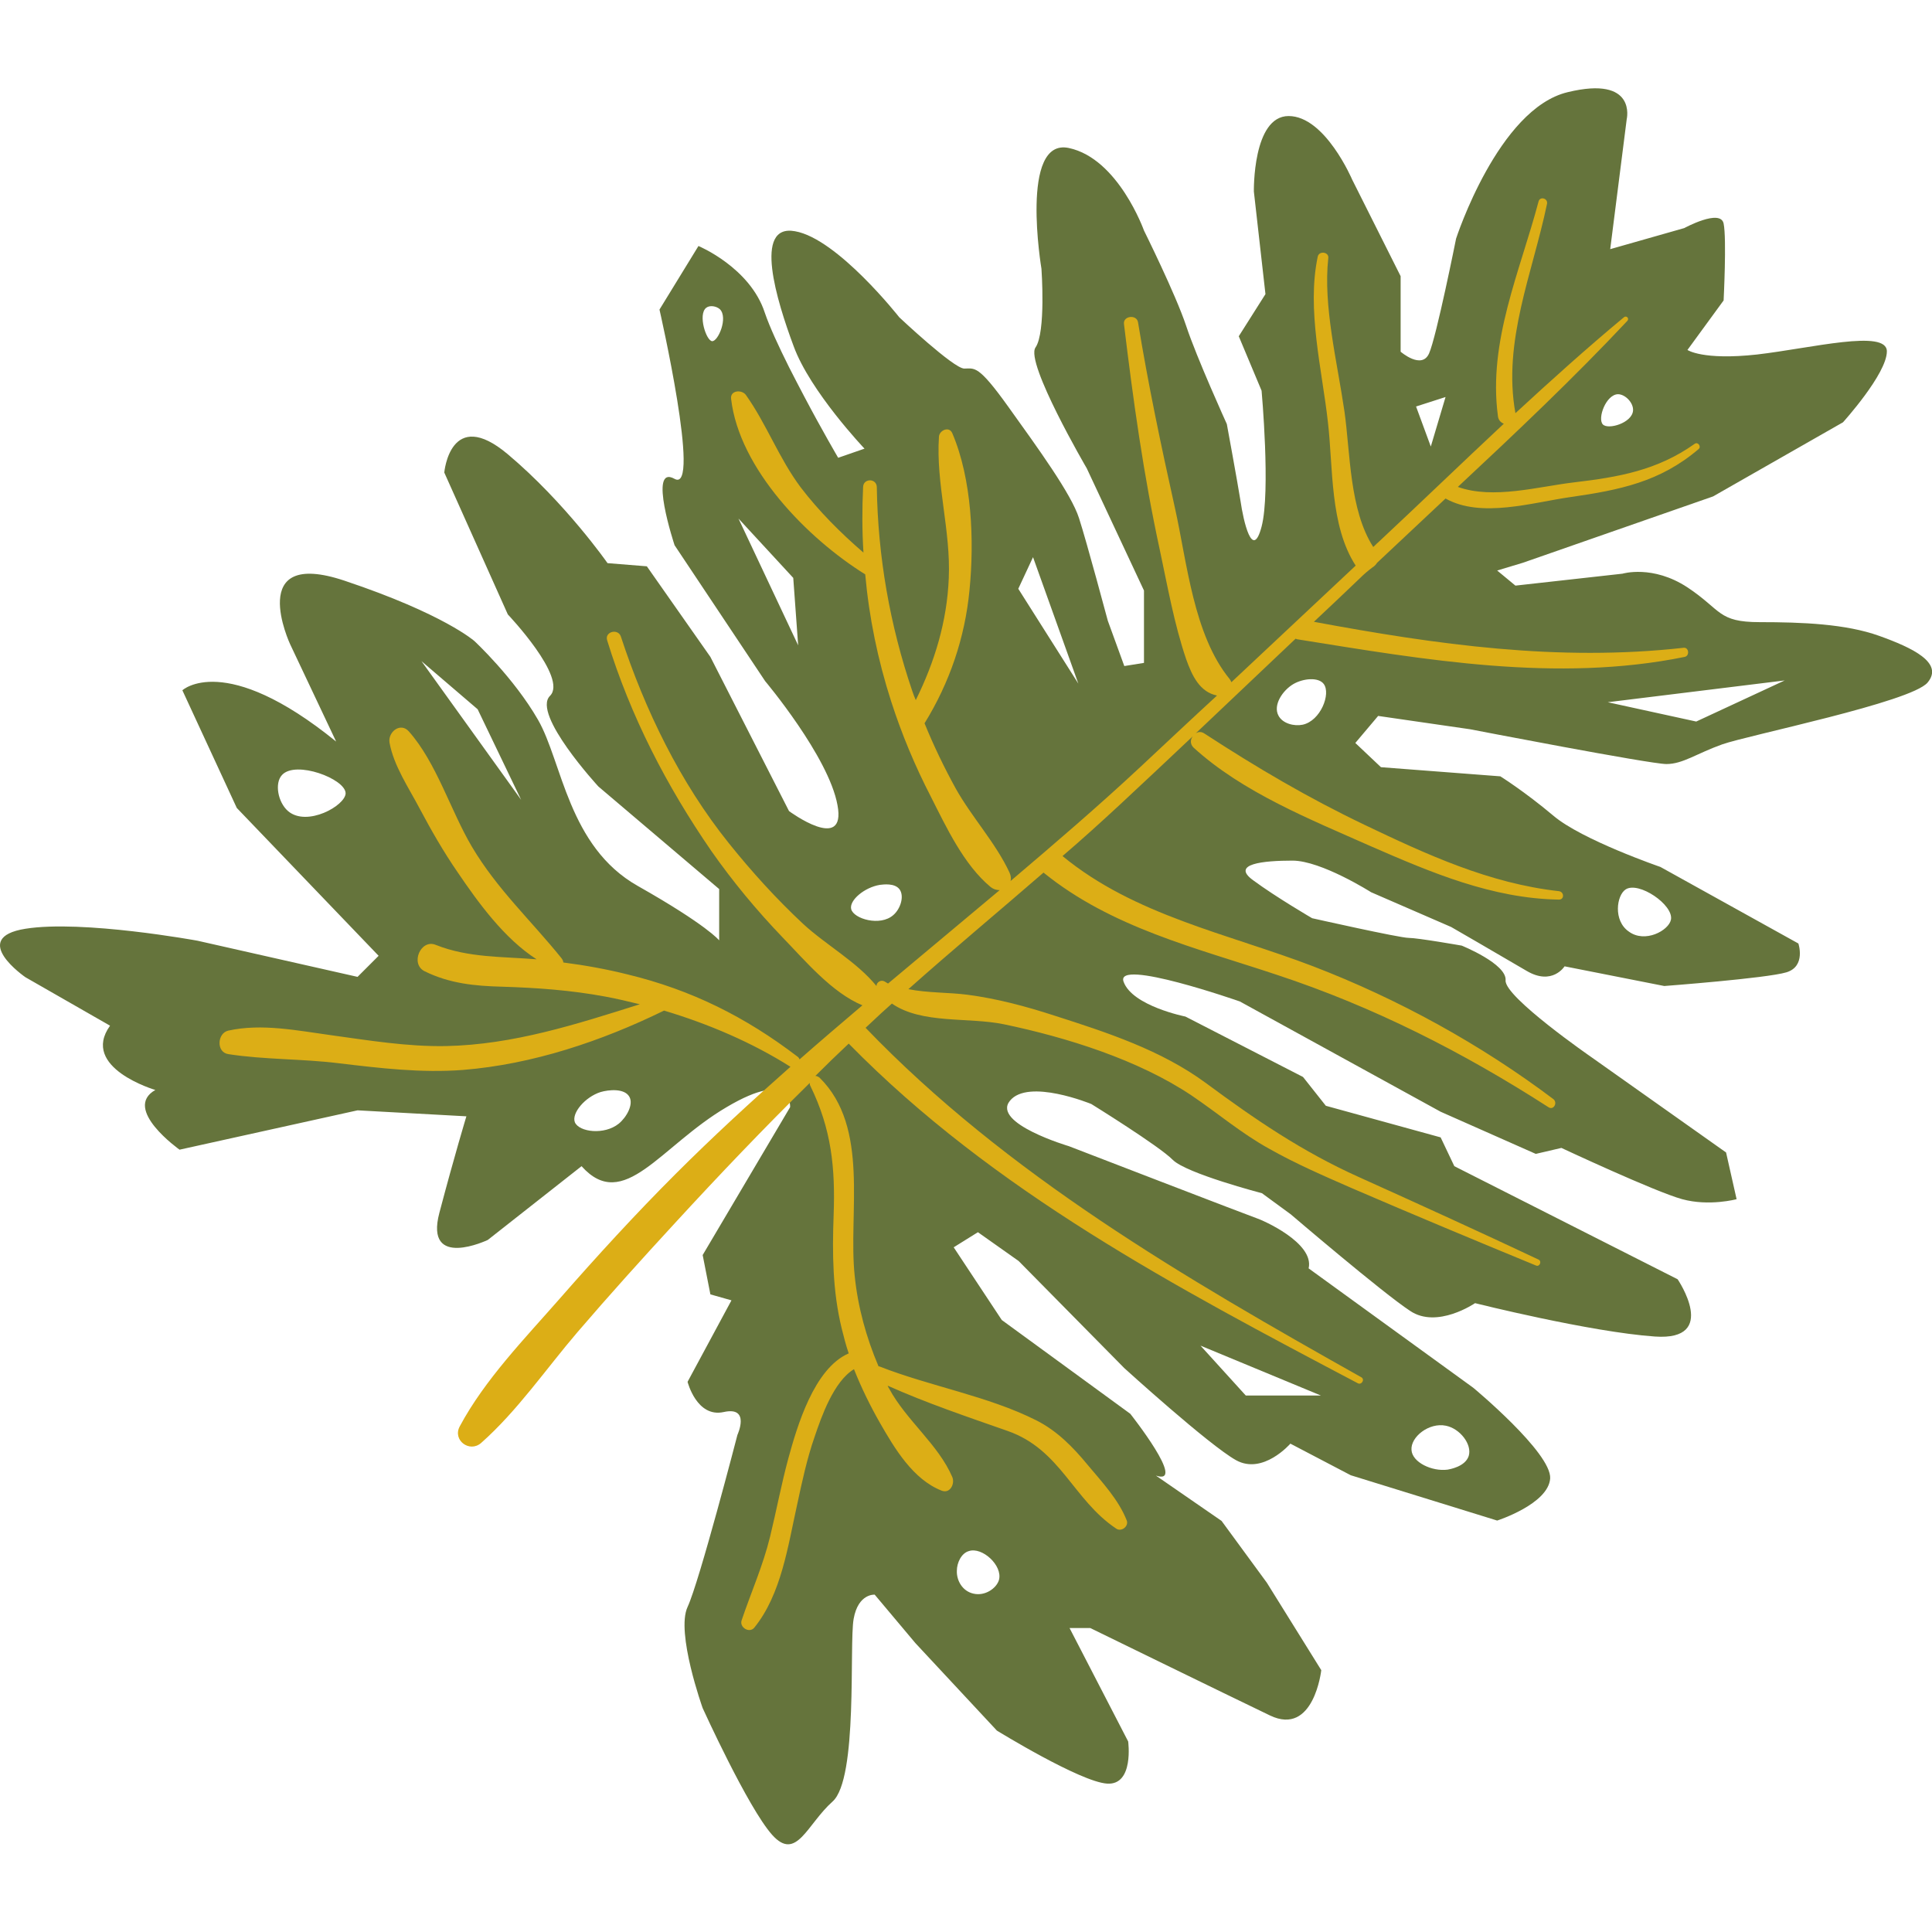 <?xml version="1.0" encoding="UTF-8"?>
<svg xmlns="http://www.w3.org/2000/svg" xmlns:xlink="http://www.w3.org/1999/xlink" width="810pt" height="810pt" viewBox="0 0 810 810" version="1.2">
<defs>
<clipPath id="clip1">
  <path d="M 0 37.016 L 810 37.016 L 810 773.23 L 0 773.23 Z M 0 37.016 "/>
</clipPath>
</defs>
<g id="surface1">
<g clip-path="url(#clip1)" clip-rule="nonzero">
<path style=" stroke:none;fill-rule:nonzero;fill:rgb(39.609%,45.49%,23.529%);fill-opacity:1;" d="M 681.562 372.895 C 687.008 369.363 701.727 379.371 700.555 385.559 C 699.672 390.121 689.66 395.566 682.891 390.562 C 676.27 385.996 677.742 375.395 681.562 372.895 Z M 546.148 303.836 C 542.617 304.574 537.758 303.395 535.992 300.004 C 533.637 295.586 537.758 289.406 542.324 286.754 C 546.441 284.395 552.77 283.809 554.98 286.754 C 558.07 290.879 553.656 302.215 546.148 303.836 Z M 426.922 246.848 L 433.102 233.594 L 452.094 286.602 Z M 553.801 585.082 L 522.305 585.082 L 503.316 564.168 Z M 606.203 597.742 C 612.09 598.922 617.242 605.547 615.77 610.406 C 614.297 614.969 607.676 616.004 606.938 616.148 C 600.316 617.031 592.07 613.059 591.777 607.906 C 591.336 602.453 599.137 596.27 606.203 597.742 Z M 406.172 650.309 C 411.758 648.398 420.445 656.348 418.824 662.387 C 417.797 665.918 412.938 669.305 408.078 668.125 C 403.52 667.098 401.02 662.68 401.168 658.555 C 401.168 655.168 403.078 651.191 406.172 650.309 Z M 374.523 383.645 C 369.074 388.504 357.891 385.262 356.859 381.141 C 355.977 377.461 362.449 372.008 368.93 370.977 C 370.258 370.836 375.109 370.098 377.168 372.895 C 379.234 375.84 377.469 381.141 374.523 383.645 Z M 259.414 471.105 C 253.383 475.969 242.785 474.645 241.016 470.52 C 239.543 466.691 245.289 459.918 251.77 457.855 C 255.297 456.824 261.773 456.238 263.832 459.77 C 265.75 463.008 262.656 468.457 259.414 471.105 Z M 176.699 277.184 L 200.25 297.355 L 218.5 335.344 Z M 120.762 340.055 C 116.496 336.375 115.023 328.277 118.262 324.887 C 124 318.703 144.754 326.512 144.902 332.551 C 144.902 337.703 128.711 346.832 120.762 340.055 Z M 309.609 217.398 L 332.574 242.285 L 334.633 270.555 Z M 298.57 143.035 C 296.07 142.891 292.535 131.848 296.07 129.047 C 297.543 127.867 300.34 128.312 301.812 129.641 C 305.344 133.172 301.078 143.184 298.57 143.035 Z M 606.055 166.453 L 599.871 187.211 L 593.691 170.426 Z M 678.328 165.273 C 681.422 165.273 684.949 168.953 684.656 172.191 C 684.215 177.348 674.203 180.289 671.996 177.934 C 669.645 175.43 673.324 165.418 678.328 165.273 Z M 748.242 285.281 L 711.152 302.508 L 674.062 294.41 Z M 616.355 305.746 C 616.355 305.746 691.723 320.328 698.641 320.328 C 705.559 320.328 711.297 315.91 722.043 312.078 C 732.789 308.254 801.234 294.41 808.148 286.168 C 815.066 277.918 801.82 271.586 787.836 266.582 C 773.852 261.57 755.602 260.836 737.789 260.836 C 720.129 260.836 721.898 255.832 707.473 246.258 C 692.898 236.688 680.242 240.52 680.242 240.52 L 635.348 245.523 L 627.695 239.191 L 638.438 235.953 L 718.219 208.125 L 772.68 177.051 C 772.68 177.051 791.078 156.73 791.078 147.309 C 791.078 137.883 759.434 145.98 736.617 148.633 C 713.805 151.133 707.473 146.719 707.473 146.719 L 722.633 125.957 C 722.633 125.957 723.957 100.039 722.633 93.707 C 721.305 87.375 706.145 95.621 706.145 95.621 L 675.09 104.457 L 682.008 49.977 C 682.008 49.977 686.422 31.57 657.277 38.641 C 628.133 45.559 610.469 100.039 610.469 100.039 C 610.469 100.039 602.23 141.27 599.137 148.191 C 596.051 155.109 587.219 147.453 587.219 147.453 L 587.219 115.793 L 566.902 75.301 C 566.902 75.301 555.57 48.652 540.258 48.652 C 525.098 48.652 525.691 80.312 525.691 80.312 L 530.547 123.309 L 519.359 140.977 L 528.926 163.801 C 528.926 163.801 532.758 206.211 528.926 220.785 C 525.098 235.367 521.273 218.281 520.094 210.035 C 518.773 201.793 514.355 177.789 514.355 177.789 C 514.355 177.789 501.695 149.957 497.281 136.559 C 492.863 123.309 479.617 96.652 479.617 96.652 C 479.617 96.652 468.871 66.465 448.121 62.051 C 427.363 57.633 436.637 112.707 436.637 112.707 C 436.637 112.707 438.555 139.355 434.137 145.688 C 429.723 152.02 455.625 196.344 455.625 196.344 L 479.617 247.582 L 479.617 277.918 L 471.371 279.242 L 464.457 260.25 C 464.457 260.25 455.625 227.266 452.387 217.254 C 449.148 207.09 435.309 188.098 422.656 170.426 C 409.996 152.758 408.672 154.523 404.258 154.523 C 399.84 154.523 377.023 133.023 377.023 133.023 C 377.023 133.023 351.121 100.039 333.309 96.945 C 315.648 93.707 325.652 126.102 332.723 145.102 C 339.637 164.094 362.449 188.098 362.449 188.098 L 351.41 191.926 C 351.41 191.926 344.5 180.141 337.141 166.152 C 335.074 162.18 332.867 158.055 330.805 153.938 C 326.539 145.395 322.707 137.145 320.648 131.113 C 314.469 112.113 292.832 103.137 292.832 103.137 L 276.492 129.785 C 276.492 129.785 294.156 207.09 282.82 200.762 C 271.488 194.43 282.82 228.59 282.82 228.59 L 320.801 285.574 C 320.801 285.574 347.441 317.23 351.121 337.555 C 354.945 357.875 330.805 340.055 330.805 340.055 L 297.836 275.414 L 271.191 237.426 L 254.711 236.102 C 254.711 236.102 237.047 210.77 212.906 190.453 C 188.762 170.133 186.266 198.109 186.266 198.109 L 212.906 257.598 C 212.906 257.598 238.223 284.25 230.57 291.758 C 222.918 299.418 250.883 329.75 250.883 329.75 L 301.516 372.742 L 301.516 394.246 C 301.516 394.246 296.512 387.91 267.367 371.422 C 238.223 354.93 235.719 319.441 225.562 301.77 C 215.406 284.102 198.922 268.789 198.922 268.789 C 198.922 268.789 186.266 257.453 144.461 243.465 C 102.656 229.477 121.648 270.113 121.648 270.113 L 140.926 310.898 C 94.121 272.914 76.461 289.406 76.461 289.406 L 99.273 338.734 L 158.738 400.723 L 149.906 409.555 L 82.785 394.395 C 82.785 394.395 34.652 385.559 10.66 389.383 C -13.328 393.215 10.66 409.707 10.66 409.707 L 46.137 430.027 C 33.477 447.695 65.121 456.977 65.121 456.977 C 51.137 464.922 75.281 482.008 75.281 482.008 L 149.906 465.512 L 195.535 468.02 C 195.535 468.02 190.535 484.508 184.203 508.512 C 177.871 532.508 204.516 519.848 204.516 519.848 L 243.816 488.926 C 261.48 508.656 276.789 480.535 304.609 464.188 C 332.426 447.695 331.254 464.188 331.254 464.188 L 294.598 526.18 L 297.836 542.672 L 306.668 545.176 L 288.266 579.336 C 288.266 579.336 292.098 594.504 303.43 592 C 314.762 589.5 309.172 601.57 309.172 601.57 C 309.172 601.57 293.27 662.973 288.266 673.723 C 283.266 684.473 294.598 716.133 294.598 716.133 C 294.598 716.133 313.59 757.949 323.742 769.285 C 333.898 780.621 338.312 764.867 349.059 755.297 C 359.805 745.727 355.977 689.477 357.891 678.727 C 359.805 667.977 366.723 668.57 366.723 668.57 L 383.793 688.891 L 417.945 725.555 C 417.945 725.555 452.828 747.055 464.164 747.789 C 475.496 748.527 472.992 730.121 472.992 730.121 L 448.414 682.559 L 457.098 682.559 C 457.098 682.559 514.059 710.387 532.457 719.223 C 550.855 728.055 553.949 700.227 553.949 700.227 L 531.133 663.559 L 512.148 637.648 L 484.621 618.648 C 497.867 623.066 473.879 592.738 473.879 592.738 L 420.004 553.422 L 399.84 522.938 L 409.996 516.609 L 427.07 528.684 L 471.371 573.594 C 471.371 573.594 506.848 605.84 518.18 612.172 C 529.512 618.504 540.996 605.254 540.996 605.254 L 566.312 618.504 L 627.695 637.5 C 627.695 637.5 649.184 630.578 649.918 619.828 C 650.512 609.078 617.684 581.836 617.684 581.836 L 548.648 531.773 C 551.156 521.027 529.078 511.457 527.16 510.863 C 525.246 510.277 448.121 480.535 448.121 480.535 C 448.121 480.535 415.738 470.965 423.391 461.535 C 431.043 451.965 457.539 462.863 457.539 462.863 C 457.539 462.863 486.09 480.535 491.688 486.273 C 497.43 492.016 529.078 500.262 529.078 500.262 L 541.145 509.098 C 541.145 509.098 579.707 542.078 591.191 549.59 C 602.523 557.246 618.422 546.352 618.422 546.352 C 618.422 546.352 666.551 558.426 693.781 560.344 C 721.012 562.258 703.352 536.34 703.352 536.34 L 609.734 488.926 L 603.996 476.852 L 555.863 463.602 L 546.297 451.523 L 496.988 426.195 C 496.988 426.195 474.758 421.777 471.078 411.621 C 467.254 401.457 519.801 419.863 519.801 419.863 L 603.996 466.102 L 643.887 483.773 L 654.625 481.27 C 654.625 481.27 693.934 499.676 705.266 502.766 C 716.598 505.859 728.078 502.766 728.078 502.766 L 723.664 483.18 L 667.289 443.281 C 667.289 443.281 630.641 417.953 631.227 411.027 C 631.812 404.109 612.828 396.453 612.828 396.453 C 612.828 396.453 594.426 393.215 590.598 393.215 C 586.773 393.215 550.121 384.965 550.121 384.965 C 550.121 384.965 534.965 376.133 525.398 369.062 C 515.828 362.145 529.812 360.82 541.883 360.82 C 553.949 360.82 574.852 374.074 574.852 374.074 L 608.41 388.648 C 608.41 388.648 629.312 400.723 640.059 407.055 C 650.805 413.387 655.953 405.137 655.953 405.137 L 697.754 413.387 C 697.754 413.387 740.734 410.148 748.98 407.645 C 757.223 405.137 753.98 395.566 753.98 395.566 L 696.141 363.473 C 696.141 363.473 663.164 352.129 651.246 341.973 C 639.172 331.812 629.02 325.48 629.02 325.48 L 578.973 321.648 L 568.227 311.492 L 577.793 300.156 L 616.355 305.746 "/>
</g>
<path style=" stroke:none;fill-rule:nonzero;fill:rgb(86.269%,68.239%,8.629%);fill-opacity:1;" d="M 570.289 242.285 C 563.809 248.469 557.336 254.652 550.855 260.691 C 602.375 270.262 653.305 277.477 705.852 271.586 C 708.059 271.293 708.5 274.973 706.293 275.414 C 652.719 286.309 597.371 276.594 544.09 268.055 C 543.797 268.055 543.496 267.902 543.203 267.762 C 529.219 281.012 515.238 294.266 501.254 307.516 C 502.281 306.781 503.609 306.633 504.934 307.516 C 526.867 321.801 548.355 334.461 572.055 345.801 C 598.258 358.316 624.453 370.391 653.598 373.629 C 655.805 373.922 655.953 377.16 653.598 377.16 C 625.633 376.723 600.023 365.824 574.707 354.781 C 549.535 343.594 520.98 332.25 500.375 313.406 C 498.902 311.934 499.047 310.02 500.074 308.691 C 489.77 318.41 479.617 327.984 469.312 337.555 C 461.512 344.766 453.566 351.984 445.469 358.906 C 475.645 383.789 514.793 391.449 550.562 405.137 C 586.184 418.832 620.773 437.832 651.246 460.801 C 653.156 462.273 651.391 465.66 649.184 464.188 C 613.27 441.07 575.879 422.07 535.258 408.676 C 501.254 397.34 466.078 388.941 437.668 365.973 L 437.52 365.824 C 418.684 382.172 399.547 398.074 380.848 414.711 C 388.945 416.332 398.074 416.039 405.727 417.066 C 418.09 418.691 430.16 421.93 441.934 425.754 C 464.012 432.824 486.684 440.184 505.527 454.031 C 526.426 469.492 545.855 482.742 569.699 493.488 C 594.871 504.832 620.035 516.312 645.059 528.09 C 646.531 528.828 645.504 531.188 644.031 530.598 C 618.273 519.992 592.512 509.246 566.902 498.203 C 555.129 493.051 543.203 487.898 532.02 481.562 C 520.539 475.23 510.527 466.691 499.637 459.328 C 477.262 444.309 447.086 434.887 420.891 429.434 C 406.02 426.348 386.449 429.434 373.938 420.75 C 372.465 422.07 370.992 423.402 369.523 424.723 C 367.312 426.789 365.105 428.848 362.898 430.906 C 422.062 492.457 496.836 535.898 570.727 577.418 C 572.348 578.305 570.875 580.809 569.254 579.926 C 493.309 539.871 416.617 499.527 355.828 437.535 C 351.121 441.949 346.41 446.52 341.844 451.086 C 342.434 451.086 343.027 451.379 343.613 451.82 C 364.809 472.73 355.539 508.512 358.332 534.867 C 359.656 547.969 363.188 560.785 368.336 572.859 C 368.488 572.859 368.488 572.859 368.637 572.859 C 389.98 581.25 414.117 585.227 434.574 595.531 C 443.262 599.949 449.887 606.727 456.066 614.23 C 462.105 621.449 469.02 628.812 472.406 637.5 C 473.285 640 470.051 642.359 467.992 640.887 C 449.887 628.812 444.734 607.754 422.504 599.949 C 405.285 593.914 388.656 588.32 372.168 580.957 C 372.316 581.398 372.465 581.691 372.754 582.137 C 379.969 595.531 393.359 605.547 399.246 619.242 C 400.434 622.035 398.367 626.312 394.832 624.98 C 382.77 620.27 375.109 607.312 368.93 596.562 C 364.809 589.348 361.129 581.836 358.035 574.039 C 349.5 579.191 344.352 594.059 341.555 602.309 C 338.312 611.586 336.254 621.301 334.195 630.871 C 330.367 648.098 327.57 668.422 316.234 682.41 C 314.176 684.91 309.91 682.266 310.934 679.32 C 314.91 667.539 319.914 656.348 322.855 644.273 C 325.508 633.375 327.57 622.332 330.516 611.438 C 334.195 598.035 341.258 573.738 355.828 567.41 C 354.652 564.023 353.77 560.484 352.883 556.953 C 349.059 541.199 348.914 525.59 349.5 509.543 C 350.238 489.664 348.617 473.465 339.785 455.352 C 339.492 454.91 339.492 454.469 339.492 454.031 C 320.211 473.023 301.516 492.609 283.117 512.629 C 269.133 527.797 255.449 542.965 242.051 558.578 C 228.953 573.887 216.879 591.559 201.723 604.961 C 196.859 609.227 189.648 603.781 192.742 598.035 C 203.195 578.453 220.121 561.078 234.691 544.438 C 250.297 526.617 266.336 509.098 283.117 492.312 C 298.719 476.703 314.91 461.828 331.395 447.254 C 315.348 437.098 297.098 429.289 278.406 423.695 C 252.203 436.504 223.352 446.223 194.062 448.578 C 176.551 449.906 159.324 447.84 142.105 445.781 C 126.648 443.867 110.898 444.309 95.738 441.949 C 90.586 441.215 91.031 433.117 95.738 432.086 C 109.723 428.996 124.734 432.086 138.719 434 C 154.766 436.211 170.812 438.863 187.004 438.57 C 215.258 437.977 241.609 429.434 268.246 421.043 C 263.395 419.863 258.535 418.691 253.676 417.805 C 239.402 415.152 225.125 414.121 210.555 413.68 C 199.066 413.387 188.477 412.355 178.023 407.203 C 171.836 404.109 176.402 393.508 182.73 396.16 C 196.422 401.605 210.699 401.02 224.973 402.195 C 211.434 393.508 200.539 378.488 191.855 365.68 C 185.969 357.141 180.816 348.156 175.965 339.027 C 171.398 330.34 165.066 321.062 163.305 311.344 C 162.566 306.926 167.867 302.656 171.398 306.633 C 183.023 319.734 188.914 339.91 197.895 355.074 C 208.488 372.895 222.617 385.852 235.426 401.758 C 235.863 402.344 236.164 402.93 236.164 403.523 C 245.289 404.703 254.262 406.316 263.094 408.527 C 289.887 415.008 312.555 426.348 334.34 442.984 C 334.781 443.281 335.074 443.723 335.219 444.16 C 343.906 436.504 352.738 428.996 361.57 421.484 C 348.766 416.184 337.578 402.785 328.16 393.066 C 317.27 381.727 307.254 369.656 298.277 356.844 C 279.438 329.453 264.422 300.449 254.562 268.496 C 253.383 264.816 259.129 263.344 260.301 266.875 C 270.453 297.797 285.176 328.133 305.637 353.602 C 315.203 365.531 325.508 376.867 336.691 387.324 C 346.258 396.16 359.219 403.23 367.457 413.387 C 367.457 411.914 369.223 410.59 370.844 411.473 C 371.281 411.766 371.875 412.062 372.316 412.355 C 387.922 399.25 403.52 386.297 419.117 373.188 C 417.945 373.188 416.617 372.895 415.297 371.863 C 404.113 362.586 396.754 346.832 390.273 334.023 C 383.648 321.207 378.055 307.812 373.641 294.117 C 368.051 276.738 364.371 258.926 362.75 240.812 C 338.613 225.793 309.91 196.637 306.516 167.188 C 306.078 163.652 310.934 163.207 312.703 165.566 C 321.387 177.789 326.539 192.07 335.668 204.293 C 343.316 214.309 352.445 223.438 362.012 231.684 C 361.426 222.551 361.426 213.277 361.863 204.145 C 362.012 200.461 367.457 200.461 367.602 204.145 C 368.051 233.301 373.051 262.016 382.469 289.699 C 382.914 291.02 383.355 292.199 383.941 293.527 C 391.887 277.477 397.039 260.543 397.777 242.43 C 398.66 222.406 392.336 202.82 393.66 183.086 C 393.809 180.441 397.926 178.523 399.246 181.613 C 407.492 200.906 408.523 226.676 406.465 247.438 C 404.551 267.461 398.074 286.309 387.621 303.242 C 391.453 312.672 395.867 321.801 400.719 330.633 C 407.492 342.707 417.504 353.457 423.242 365.824 C 423.832 367.152 423.977 368.328 423.684 369.363 C 442.082 353.75 460.48 337.996 478.145 321.508 C 488.891 311.492 499.488 301.477 510.234 291.613 C 503.02 290.141 499.781 283.363 497.281 276.297 C 492.277 261.57 489.477 245.672 486.242 230.504 C 479.469 199.289 475.051 167.625 471.23 135.824 C 470.785 132.434 476.523 131.699 477.117 135.086 C 481.383 161.148 486.828 187.066 492.57 212.836 C 497.723 235.953 500.375 266.137 515.531 284.695 C 515.828 285.133 516.121 285.574 516.266 286.016 C 533.637 269.668 551.004 253.473 568.375 237.133 C 557.48 220.34 558.953 196.047 556.742 177.051 C 554.242 154.672 547.77 129.785 552.477 107.551 C 553.062 105.043 557.188 105.637 556.895 108.141 C 554.684 128.312 560.574 151.285 563.668 172.484 C 566.168 190.156 565.727 213.715 575.734 229.324 C 576.473 228.738 577.059 228.004 577.793 227.41 C 595.457 210.918 612.828 194.137 630.488 177.641 C 629.312 177.195 628.133 176.168 627.988 174.25 C 623.867 143.035 637.262 113.879 645.059 84.43 C 645.652 82.223 649.039 83.105 648.594 85.465 C 642.559 114.473 629.902 143.184 635.348 173.223 C 650.211 159.527 665.23 145.98 680.828 133.023 C 681.859 132.141 683.188 133.465 682.301 134.496 C 659.637 158.648 635.492 181.469 611.207 204.145 C 626.074 209.449 644.914 204 659.93 202.234 C 678.621 200.027 694.812 197.223 710.559 186.039 C 711.887 185.152 713.359 187.211 712.18 188.246 C 695.992 202.086 678.914 205.473 658.309 208.418 C 642.707 210.625 620.922 217.398 606.055 209.004 C 596.484 217.988 586.918 226.969 577.352 235.953 C 576.914 236.688 576.18 237.426 575.441 237.867 C 573.672 239.191 571.906 240.664 570.289 242.285 "/>
</g>
</svg>
